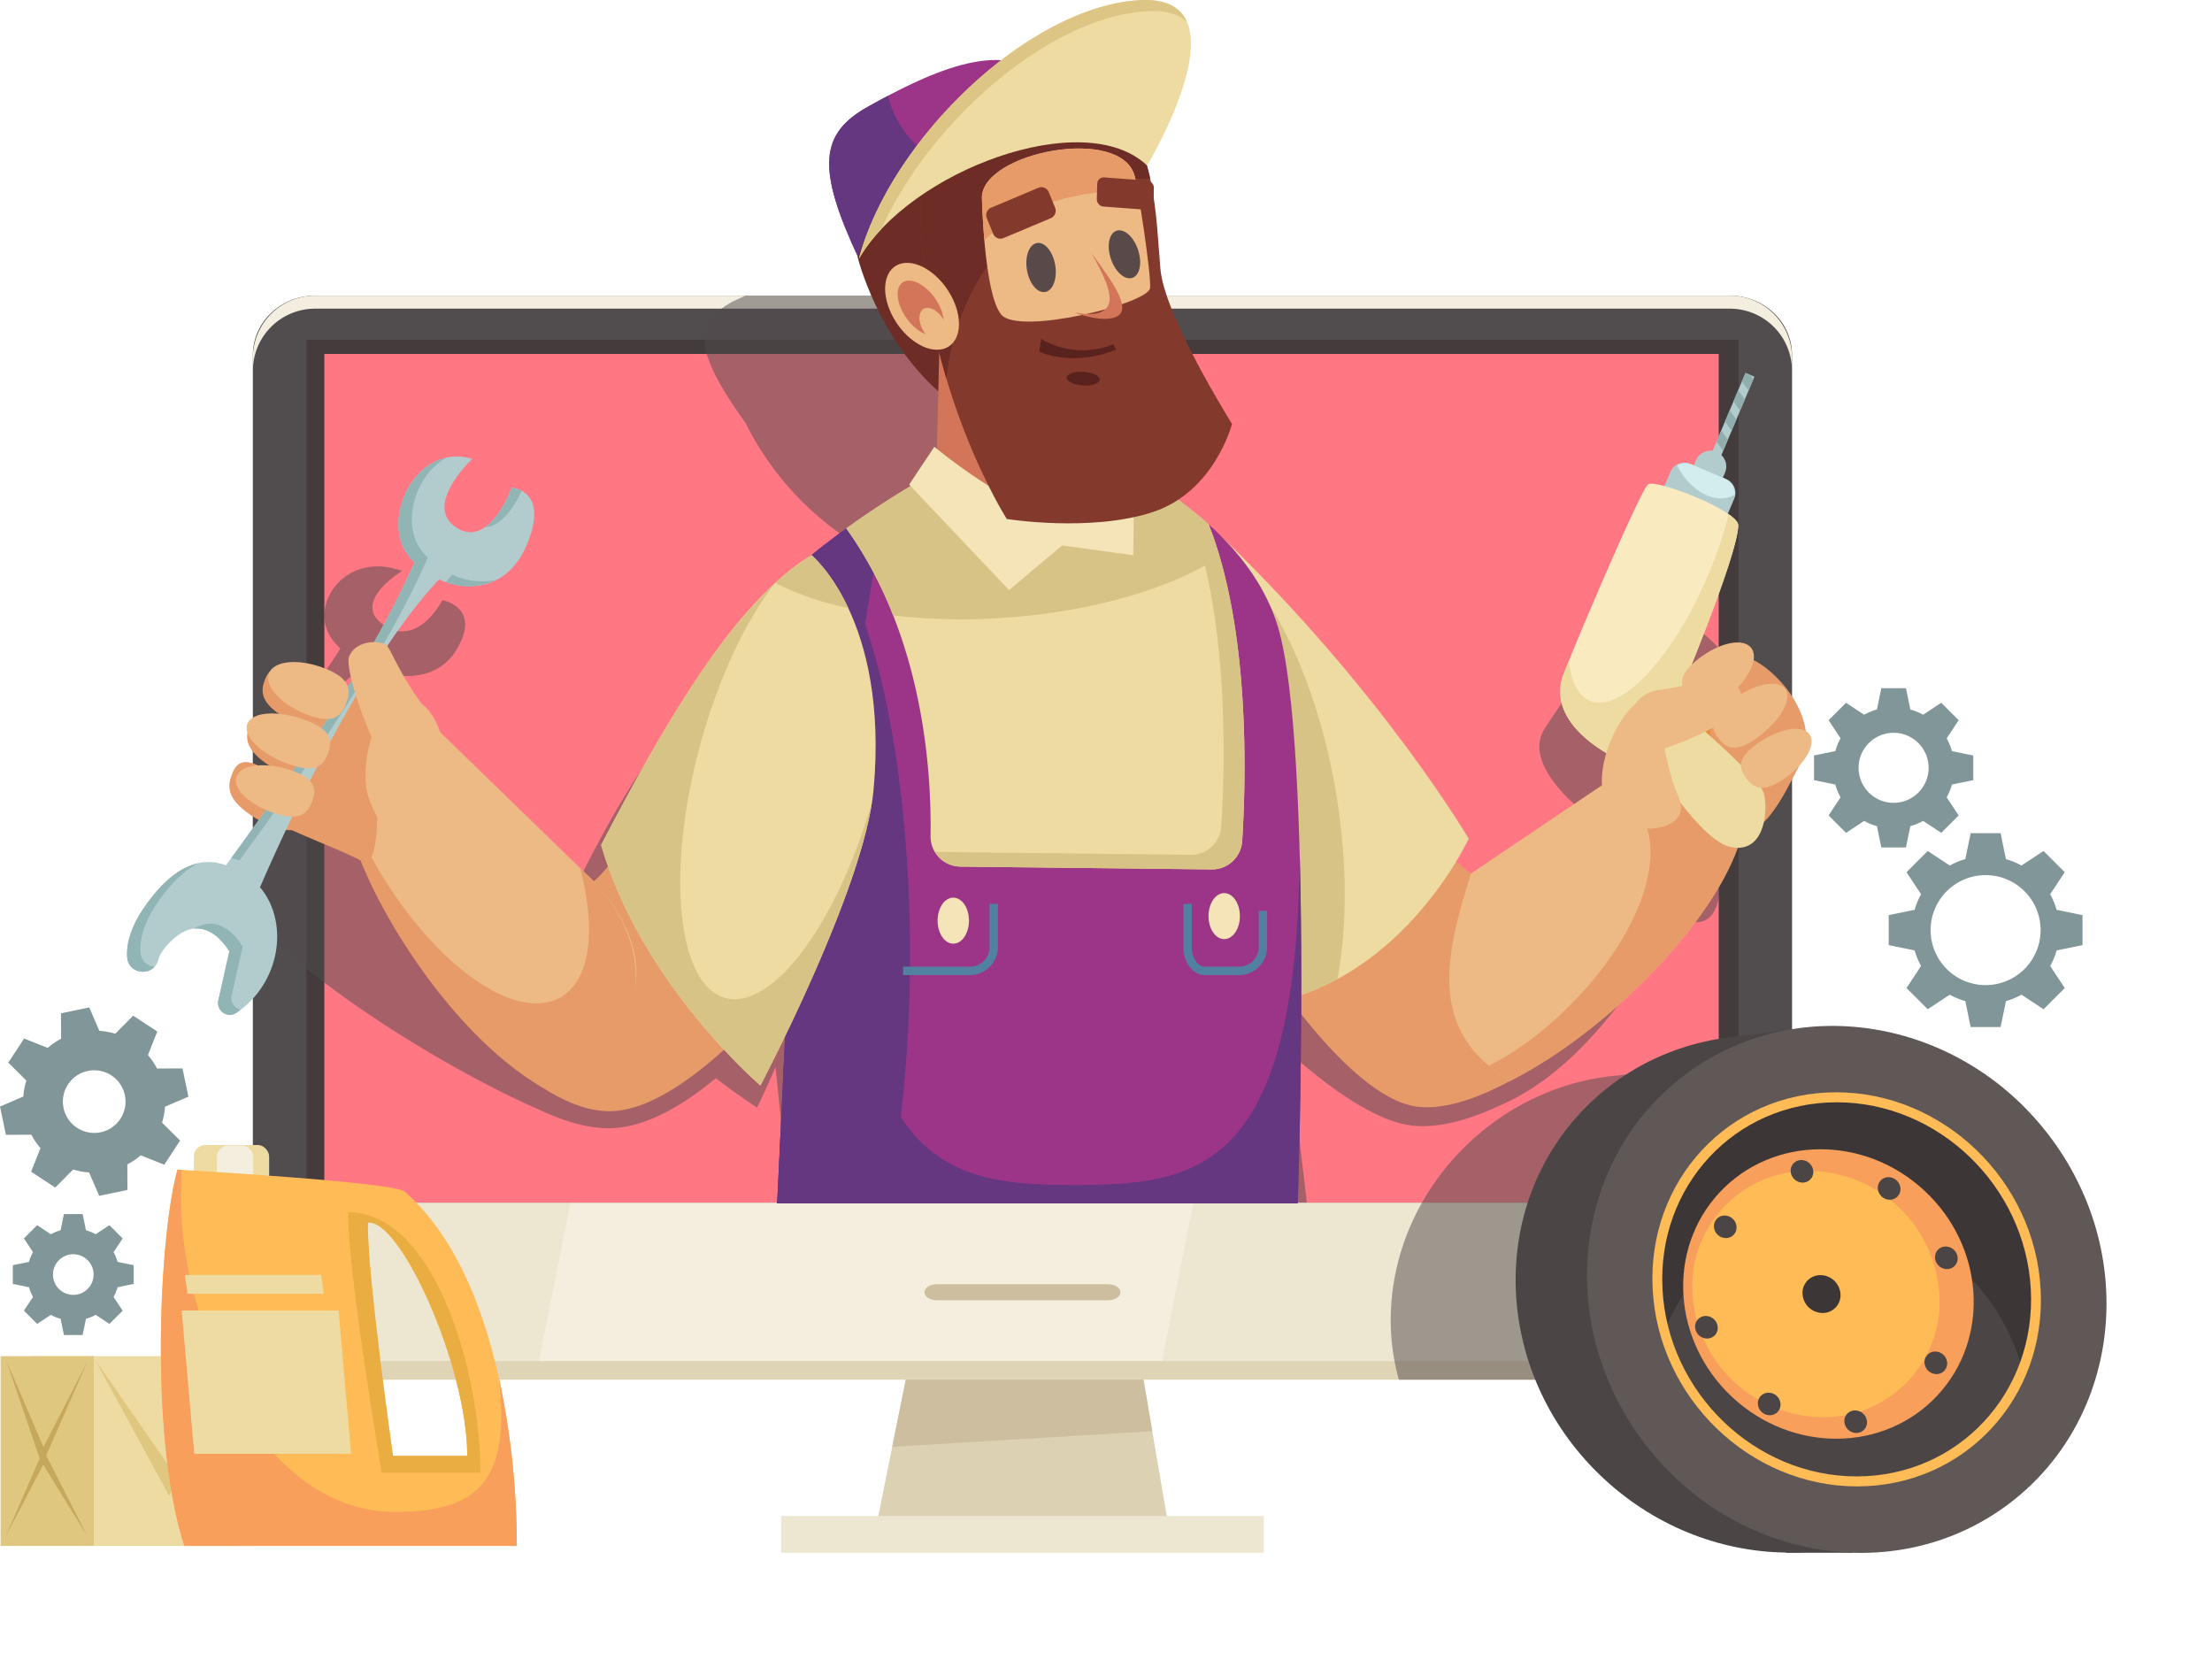 <svg xmlns="http://www.w3.org/2000/svg" width="496.36" height="372.438" viewBox="0 0 496.36 372.438">
  <g id="Group_11810" data-name="Group 11810" transform="translate(-40.24 -70.381)">
    <path id="Path_23282" data-name="Path 23282" d="M69.925,327.843v-4.2L66.3,322.9a10.28,10.28,0,0,0-.9-2.179l2.038-3.087-2.969-2.969-3.087,2.038a10.255,10.255,0,0,0-2.179-.9l-.742-3.629h-4.2l-.742,3.629a10.279,10.279,0,0,0-2.179.9l-3.087-2.038-2.969,2.969,2.039,3.087a10.224,10.224,0,0,0-.9,2.179l-3.629.742v4.2l3.629.742a10.223,10.223,0,0,0,.9,2.179l-2.039,3.087,2.969,2.969,3.087-2.038a10.276,10.276,0,0,0,2.179.9l.742,3.629h4.2l.742-3.629a10.252,10.252,0,0,0,2.179-.9l3.087,2.038,2.969-2.969L65.4,330.764a10.278,10.278,0,0,0,.9-2.179ZM56.361,330.3a4.557,4.557,0,1,1,4.557-4.557A4.556,4.556,0,0,1,56.361,330.3Z" transform="translate(0.324 30.621)" fill="#819699"/>
    <rect id="Rectangle_4034" data-name="Rectangle 4034" width="46.664" height="42.571" transform="translate(47.681 374.675)" fill="#eddba2"/>
    <path id="Path_23283" data-name="Path 23283" d="M59.233,341.274l16.551,30.4,16.31-27.78-15.9,21.771Z" transform="translate(2.405 34.306)" fill="#e0c780"/>
    <rect id="Rectangle_4035" data-name="Rectangle 4035" width="20.919" height="42.571" transform="translate(40.368 374.675)" fill="#e0c780"/>
    <path id="Path_23284" data-name="Path 23284" d="M272.912,336.023l-49.185-1.28-8.753,43.418h65.139Z" transform="translate(22.128 33.478)" fill="#ddd1b3"/>
    <path id="Path_23285" data-name="Path 23285" d="M272.209,334.181l-49.065,1.66-5.195,25.768L276.3,358.1Z" transform="translate(22.505 33.407)" fill="#ccbe9e"/>
    <rect id="Rectangle_4036" data-name="Rectangle 4036" width="108.304" height="8.246" transform="translate(215.52 410.534)" fill="#ede6d1"/>
    <path id="Path_23286" data-name="Path 23286" d="M422.024,129.261H104.564c-7.708,0-13.958,5.954-13.958,13.3V358.424c0,7.345,6.249,13.3,13.958,13.3h317.46c7.708,0,13.958-5.954,13.958-13.3V142.56C435.982,135.215,429.732,129.261,422.024,129.261Z" transform="translate(6.378 7.456)" fill="#ede6d1"/>
    <path id="Path_23287" data-name="Path 23287" d="M146.979,371.723h139.8l48.253-242.461h-139.8Z" transform="translate(13.517 7.457)" fill="#f4eedf"/>
    <path id="Path_23288" data-name="Path 23288" d="M422.024,343.013H104.564a13.958,13.958,0,0,1-13.958-13.958v3.408c0,7.708,6.249,13.958,15.175,14.742H423.24a15.162,15.162,0,0,0,12.741-14.742v-3.408A13.958,13.958,0,0,1,422.024,343.013Z" transform="translate(6.378 32.758)" fill="#e0d4b6"/>
    <path id="Path_23289" data-name="Path 23289" d="M422.024,129.261H104.564c-7.708,0-13.958,5.954-13.958,13.3v190.2H435.982V142.56C435.982,135.215,429.732,129.261,422.024,129.261Z" transform="translate(6.378 7.456)" fill="#514c4d"/>
    <rect id="Rectangle_4037" data-name="Rectangle 4037" width="321.355" height="193.598" transform="translate(108.994 146.614)" fill="#443c3c"/>
    <path id="Path_23391" data-name="Path 23391" d="M0,0H312.887V190.413H0Z" transform="translate(113.02 149.799)" fill="#ff7783"/>
    <path id="Path_23290" data-name="Path 23290" d="M265.547,326.143H227.163c-1.546,0-2.8.8-2.8,1.8s1.253,1.8,2.8,1.8h38.385c1.546,0,2.8-.806,2.8-1.8S267.093,326.143,265.547,326.143Z" transform="translate(23.317 32.389)" fill="#ccbe9e"/>
    <path id="Path_23291" data-name="Path 23291" d="M422.024,129.261H104.564a13.958,13.958,0,0,0-13.958,13.958v2.921a13.958,13.958,0,0,1,13.958-13.958h317.46a13.958,13.958,0,0,1,13.958,13.958v-2.921A13.958,13.958,0,0,0,422.024,129.261Z" transform="translate(6.378 7.456)" fill="#f4eee1" style="mix-blend-mode: overlay;isolation: isolate"/>
    <path id="Path_23292" data-name="Path 23292" d="M403.029,239.325l.372-.548c.5-.744,1.024-1.519,1.558-2.316q.4-.6.81-1.213c.545-.819,1.1-1.658,1.661-2.51,2.8-4.26,5.71-8.84,8.044-12.854q.7-1.2,1.326-2.334c.623-1.125,1.182-2.185,1.658-3.153s.869-1.845,1.16-2.608a9.193,9.193,0,0,0,.552-1.92,1.059,1.059,0,0,0-.072-.46c-.009-.026-.015-.05-.025-.077a3.223,3.223,0,0,0-.3-.559l-.057-.083a11.042,11.042,0,0,0-1.29-1.5h0c-4.219-4.24-14.733-11.055-16.171-10.7-1.4.344-14.61,19.1-20.444,27.893l-.01.015q-.34.512-.644.978l-.087.132c-.212.323-.415.634-.6.918a7.486,7.486,0,0,0-1.032,5.62,10.94,10.94,0,0,0,.438,1.616,14.112,14.112,0,0,0,.675,1.585c.258.521.548,1.033.86,1.534s.647.991,1,1.467c.524.713,1.079,1.393,1.64,2.03s1.126,1.229,1.669,1.768q.27.27.533.521c.349.335.684.644,1,.924q.235.211.451.4c1.006.878,1.685,1.383,1.685,1.383.279.181.566.35.858.5.181.1.37.174.555.257l-34.251,27.255a28.639,28.639,0,0,1-3.576-2.237,36.671,36.671,0,0,0,2.134-4.094s-23.014-26.891-63.275-55.731c-1.086-.812-2.19-1.592-3.319-2.355l0,0q-1.386-.935-2.8-1.818c-.061-.038-.122-.074-.182-.112q-1.271-.791-2.56-1.54l-.424-.244c-.508-.293-1.015-.581-1.525-.865a21.393,21.393,0,0,0,9.978-13.882s-18.183-20.058-20.49-28.925c-1.349-5.179-2.861-13.1-6.07-19.423.03.023.064.041.1.062a62.66,62.66,0,0,0,5.436-12.852H201.1c-.585.274-1.158.543-1.711.807a15.894,15.894,0,0,0-5.753,4.113,7.515,7.515,0,0,0-1.344,2.544,10.834,10.834,0,0,0,.486,6.6c1.291,3.828,4.164,8.653,8.671,14.9l-.032.118a67.436,67.436,0,0,0,22.3,25.248l1.366,10.721c-.411-.248-.647-.394-.647-.394l-4.6,6.95.375.288q-1.139.586-2.265,1.189l-.311.168q-1.328.715-2.634,1.449l-.088.048a146.856,146.856,0,0,0-15.188,9.757c-16.209,8.528-28.507,31.078-39.248,53.337.689,1.332,1.433,2.64,2.207,3.932A18.949,18.949,0,0,1,159.9,273.8l-3.5-2.449L96.629,230.718c6.047-7.12,12.69-13.846,19.267-18.408.5.243,1,.465,1.513.674l.006,0q.706.289,1.429.53c.05.017.1.03.149.046q.657.216,1.319.391l.19.045q.652.166,1.307.288c.057.011.114.019.171.029q.671.12,1.341.193l.127.012q.695.071,1.381.088h.083q.711.015,1.412-.032l.038,0q.72-.049,1.422-.163l.011,0a13.5,13.5,0,0,0,1.4-.306,11.622,11.622,0,0,0,6.983-5.214c6.031-9.738-3.059-11.31-3.059-11.31l-.023.044-.011.021-.071.134L133,197.8c-.525.96-2.822,4.845-6.26,6.261a6.805,6.805,0,0,1-6.691-.857c-7.7-5.122,4.028-12.147,4.028-12.147a15.346,15.346,0,0,0-5.9-1.043,12.648,12.648,0,0,0-3.293.537l-.095.029a11.979,11.979,0,0,0-1.457.558h0a11.882,11.882,0,0,0-2.564,1.611l-.088.073a11.55,11.55,0,0,0-1.038.978c-.017.019-.032.037-.048.055a11.488,11.488,0,0,0-1.631,2.266c-.027.05-.055.1-.081.149a10.927,10.927,0,0,0-.543,1.189c-.019.05-.035.1-.053.149a10.551,10.551,0,0,0-.38,1.249l0,.02a9.8,9.8,0,0,0-.2,1.262c-.008.073-.016.145-.021.219a9.506,9.506,0,0,0-.012,1.228c0,.071.012.141.018.212a9.035,9.035,0,0,0,.177,1.237l.007.035a8.911,8.911,0,0,0,.377,1.22c.029.076.056.151.087.225a8.962,8.962,0,0,0,.569,1.14c.041.07.087.137.131.206a9.447,9.447,0,0,0,.811,1.126,18.854,18.854,0,0,0,1.386,1.453q-.913,1.463-1.9,2.939c-.237.354-.492.711-.735,1.066-.43.631-.856,1.26-1.307,1.894-.335.472-.691.947-1.037,1.422-.379.519-.748,1.038-1.139,1.559s-.808,1.056-1.215,1.584c-.364.474-.721.948-1.1,1.424-.446.567-.911,1.138-1.37,1.708-.353.438-.7.874-1.058,1.314-.5.612-1.021,1.227-1.537,1.841-.337.4-.666.8-1.008,1.2-.558.655-1.133,1.314-1.707,1.972l-.729.837-3.787-2.574v40.685c5.205,11.159,40.09,34.027,63.847,44.424l.007,0c5.826,2.783,11.749,4.6,17.017,4.319,7.864-.42,16.064-5.433,23.006-11.2,5.473,4.192,9.268,6.568,9.268,6.568s1.756-3.567,4.137-9.013l3.067,30.346H327.1c-.191-1.755-1.788-16.2-4.363-34.077,8.663,7.785,19.734,16.057,28.392,16.842,6.193.561,13.213-1.661,19.585-4.669,19.664-8.633,31.538-30.251,40.321-42.146.095.056.192.122.285.17,6.938,3.615,8.76-3.853,8.3-7.56C419.257,258.325,407.562,244.562,403.029,239.325Z" transform="translate(6.378 7.456)" fill="#514c4d" opacity="0.51" style="mix-blend-mode: multiply;isolation: isolate"/>
    <path id="Path_23293" data-name="Path 23293" d="M386.973,282.744c-.794,0-1.584.025-2.373.061h-.055a52.2,52.2,0,0,0-7.669.935l-8.882,1.084q-1.9.166-3.775.461l-.219.027.012.009c-24.711,4.043-44.84,25.2-46.651,50.716a49.745,49.745,0,0,0,1.7,17.033h76.935a12.942,12.942,0,0,0,8.169-4.673,11.413,11.413,0,0,0,3.119-7.8V287.115A48.5,48.5,0,0,0,386.973,282.744Z" transform="translate(35.078 26.893)" fill="#514c4d" opacity="0.51" style="mix-blend-mode: multiply;isolation: isolate"/>
    <path id="Path_23294" data-name="Path 23294" d="M253.759,86.978c-8.941-10.521-27.729-.807-39.564,5.766-10.924,6.068-11.75,13.743-2.139,34.2l54.835-22.048S265.384,100.657,253.759,86.978Z" transform="translate(20.914 1.513)" fill="#9c3587"/>
    <path id="Path_23295" data-name="Path 23295" d="M218.581,89.458c-1.538.812-3.01,1.619-4.386,2.383-10.924,6.068-11.75,13.743-2.139,34.2l37.157-14.94C233.686,109.775,221.251,100.882,218.581,89.458Z" transform="translate(20.914 2.416)" fill="#653780"/>
    <path id="Path_23296" data-name="Path 23296" d="M236.428,97.977c-16.815,1.182-25.362,26.64-25.362,26.64s4.374,18.017,18.37,30.327l4.284-1.486S253.242,96.8,236.428,97.977Z" transform="translate(21.633 3.492)" fill="#6d2c25"/>
    <path id="Path_23297" data-name="Path 23297" d="M324.487,231.053s11.035,13.485,15.032,15.37,18.267-7.782,18.267-7.782l11.8,38.457s-25.857,23.13-42.569,21.283-38.262-38.033-38.262-38.033Z" transform="translate(31.472 20.347)" fill="#e79b69"/>
    <path id="Path_23298" data-name="Path 23298" d="M172.52,234.58s-7.286,12.694-11.887,14.446-20.1-16.928-20.1-16.928l-15.517,35.62s23.2,32.772,42.359,31.481,44.751-36.065,44.751-36.065Z" transform="translate(10.736 20.48)" fill="#e79b69"/>
    <path id="Path_23299" data-name="Path 23299" d="M283.564,177.27l5.584,105.385c33.857-2.821,49.844-37.618,49.844-37.618S319.712,212.12,283.564,177.27Z" transform="translate(30.814 13.536)" fill="#eddba2"/>
    <path id="Path_23300" data-name="Path 23300" d="M283.7,179.921l5.425,102.4a51.584,51.584,0,0,0,20.4-6.146c2.16-11.652,2.257-25.972-.22-41.144C305.179,209.7,295.007,188.873,283.7,179.921Z" transform="translate(30.832 13.872)" fill="#d8c387"/>
    <path id="Path_23301" data-name="Path 23301" d="M195.314,329.4H312.137s3.557-102.511-4.438-129.313S263.933,158.5,255.974,157.3c-15.517-2.35-56.428,26.8-61.6,35.268s3.762,77.587,3.762,77.587Z" transform="translate(19.315 10.99)" fill="#9c3587"/>
    <path id="Path_23302" data-name="Path 23302" d="M312.575,249.645c-.669,71.009-22.983,74.045-50.434,74.045-27.871,0-50.466-3.078-50.466-77.31,0-28.527,3.346-54.957,9.037-76.715-12.578,7.97-23.792,17.15-26.339,21.318-5.172,8.463,3.762,77.587,3.762,77.587l-2.822,59.25H312.137S313.566,286.631,312.575,249.645Z" transform="translate(19.315 12.573)" fill="#653780"/>
    <path id="Path_23303" data-name="Path 23303" d="M219.96,326.658c3.258-15.823,5.174-35.036,5.174-55.77,0-42.4-7.988-78.486-19.155-92.05-5.808,4.529-10.14,8.585-11.6,10.982-5.172,8.463,3.762,77.587,3.762,77.587l-2.822,59.25Z" transform="translate(19.315 13.735)" fill="#653780"/>
    <path id="Path_23304" data-name="Path 23304" d="M159.968,245.983c8.934,31.034,35.738,53.958,35.738,53.958s23.365-44.214,25.392-66.3c3.526-38.441-13.924-52.7-13.924-52.7C189.827,191.436,174.119,218.875,159.968,245.983Z" transform="translate(15.162 14.001)" fill="#eddba2"/>
    <path id="Path_23305" data-name="Path 23305" d="M187.841,279.589c-10.816-2.929-13.356-28.3-5.675-56.659,4.094-15.119,10.267-28.036,16.777-36.36-14.119,13-27.1,35.948-38.975,58.7,8.934,31.034,35.738,53.958,35.738,53.958s21.63-40.939,25.065-63.708C212.943,262.851,198.4,282.448,187.841,279.589Z" transform="translate(15.162 14.714)" fill="#d8c387"/>
    <path id="Path_23306" data-name="Path 23306" d="M202.782,180.942a52.224,52.224,0,0,0-8.128,6.246,66.3,66.3,0,0,0,16.387,5.635C207.126,184.493,202.782,180.942,202.782,180.942Z" transform="translate(19.555 14.001)" fill="#d8c387"/>
    <path id="Path_23307" data-name="Path 23307" d="M333.765,247.514c-6.113,19.28-9.51,35.687,8.828,46.5,22.211-11.209,46.474-36.443,51.651-54.236L375.479,219.4Z" transform="translate(36.555 18.871)" fill="#edb984"/>
    <path id="Path_23308" data-name="Path 23308" d="M374.484,219.4l-12.792,8.622c3.987-.515,4.935,2.045,7.322,4.166,7.8,6.934,4.388,24.4-10.641,41.308-6.933,7.8-14.6,13.689-21.618,17.125a35.862,35.862,0,0,0,4.842,3.4c22.211-11.209,46.474-36.443,51.651-54.236Z" transform="translate(37.55 18.871)" fill="#e79b69"/>
    <path id="Path_23309" data-name="Path 23309" d="M164.622,249.679c17.4,18.862,9.473,36.978-11.039,42.933-21.7-12.636-40.052-40.224-43.308-53.712l19.778-22.766Z" transform="translate(8.869 18.458)" fill="#edb984"/>
    <path id="Path_23310" data-name="Path 23310" d="M164.622,247.263l-3.057-2.965c3.63,13.742,2.336,25.133-4.421,29-10.153,5.818-28.729-7.519-41.491-29.791-1.589-2.773-3.012-5.553-4.267-8.308l-1.112,1.28c3.256,13.488,21.137,44.43,42.838,57.066C173.626,287.6,182.02,266.126,164.622,247.263Z" transform="translate(8.869 20.873)" fill="#e79b69"/>
    <rect id="Rectangle_4039" data-name="Rectangle 4039" width="16.885" height="9.21" rx="2.553" transform="translate(83.749 327.294)" fill="#eddba2"/>
    <rect id="Rectangle_4040" data-name="Rectangle 4040" width="8.168" height="9.21" rx="2.553" transform="translate(88.913 327.412)" fill="#f4eedf"/>
    <path id="Path_23311" data-name="Path 23311" d="M459.908,261.431V254.7l-5.817-1.19a16.458,16.458,0,0,0-1.441-3.493l3.268-4.949-4.76-4.759-4.948,3.267a16.486,16.486,0,0,0-3.494-1.44l-1.19-5.818H434.8l-1.19,5.818a16.454,16.454,0,0,0-3.493,1.44l-4.949-3.267-4.759,4.759,3.267,4.949a16.516,16.516,0,0,0-1.441,3.493l-5.816,1.19v6.731l5.816,1.19a16.55,16.55,0,0,0,1.441,3.494l-3.267,4.948,4.759,4.76,4.949-3.268a16.463,16.463,0,0,0,3.493,1.441l1.19,5.817h6.731l1.19-5.817a16.434,16.434,0,0,0,3.494-1.441l4.948,3.268,4.76-4.76-3.268-4.948a16.493,16.493,0,0,0,1.441-3.494Zm-21.746,8.975a12.34,12.34,0,1,1,12.34-12.34A12.34,12.34,0,0,1,438.161,270.405Z" transform="translate(47.639 21.014)" fill="#819699"/>
    <path id="Path_23312" data-name="Path 23312" d="M437.275,228.073v-5.532l-4.78-.978a13.555,13.555,0,0,0-1.184-2.871L434,214.625l-3.912-3.912-4.067,2.686a13.582,13.582,0,0,0-2.871-1.184l-.978-4.78h-5.532l-.978,4.78a13.555,13.555,0,0,0-2.871,1.184l-4.067-2.686-3.912,3.912,2.686,4.067a13.555,13.555,0,0,0-1.184,2.871l-4.78.978v5.532l4.78.978a13.556,13.556,0,0,0,1.184,2.871l-2.686,4.067,3.912,3.912,4.067-2.686a13.555,13.555,0,0,0,2.871,1.184l.978,4.78h5.532l.978-4.78a13.581,13.581,0,0,0,2.871-1.184l4.067,2.686L434,235.989l-2.686-4.067a13.556,13.556,0,0,0,1.184-2.871ZM419.4,233.164a7.857,7.857,0,1,1,7.857-7.857A7.857,7.857,0,0,1,419.4,233.164Z" transform="translate(45.754 17.356)" fill="#819699"/>
    <g id="Group_11796" data-name="Group 11796" transform="translate(407.961 217.521)">
      <g id="Group_11795" data-name="Group 11795">
        <path id="Path_23313" data-name="Path 23313" d="M387.917,201.284a57.9,57.9,0,0,0-19.751,19.346,10.318,10.318,0,0,0,1.905,13.1l4.4,4.043c3.224,2.963,11.2,5.576,16.631,3.113,5.7-2.584,9.027-10.709,11.581-15.282C409.378,213.614,392.373,198.664,387.917,201.284Z" transform="translate(-366.627 -200.982)" fill="#e79b69"/>
      </g>
    </g>
    <path id="Path_23314" data-name="Path 23314" d="M372.474,200.822,383.767,212.1l-1.711,11.947-16.915-13.427Z" transform="translate(41.145 16.519)" fill="#e88d3a"/>
    <path id="Path_23315" data-name="Path 23315" d="M366.067,218.146s13.351,22.825,21.04,24.641,8.662-7.607,7.723-11.8S372.751,209.3,372.751,209.3Z" transform="translate(41.262 17.593)" fill="#eddba2"/>
    <path id="Path_23316" data-name="Path 23316" d="M253.944,157.3c-9.973-1.511-30.425,9.99-45.147,20.65,15.939,22.189,19.209,50.564,18.906,69.02a6.775,6.775,0,0,0,6.715,6.871l56.359.63a6.785,6.785,0,0,0,6.856-6.345c.883-13.957,1.8-47.7-7.567-71.138C276.563,164.808,259.2,158.095,253.944,157.3Z" transform="translate(21.346 10.99)" fill="#eddba2"/>
    <path id="Path_23317" data-name="Path 23317" d="M287.837,175.2c-3.37-3.039-6.6-5-4.695-3.285,9.369,23.439,8.451,57.18,7.566,71.137a6.785,6.785,0,0,1-6.856,6.345l-56.359-.63a6.659,6.659,0,0,1-1.1-.123,6.772,6.772,0,0,0,5.793,3.409l56.359.63a6.785,6.785,0,0,0,6.856-6.345C296.287,232.38,297.206,198.639,287.837,175.2Z" transform="translate(23.575 12.777)" fill="#d8c387"/>
    <g id="Group_11797" data-name="Group 11797" transform="translate(230.143 168.154)">
      <path id="Path_23318" data-name="Path 23318" d="M253.944,157.3c-9.973-1.511-30.424,9.99-45.147,20.65a89.961,89.961,0,0,1,10.519,19.546,135.68,135.68,0,0,0,25.228.492c19.8-1.4,37.133-6.632,48.039-13.626-.745-2.539-1.574-5.014-2.517-7.375C276.563,164.808,259.2,158.095,253.944,157.3Z" transform="translate(-208.797 -157.164)" fill="#d8c387"/>
    </g>
    <path id="Path_23319" data-name="Path 23319" d="M226.748,168.14l.941-38.795,27.979-.234,7.524,35.267C260.84,183.187,234.977,186.478,226.748,168.14Z" transform="translate(23.619 7.437)" fill="#d27558"/>
    <path id="Path_23320" data-name="Path 23320" d="M221.322,168.046l5.643-8.464s18.912,15.595,26.1,13.872c4.678-1.121,11.05-15.753,11.05-15.753l7.759,6.583-.28,19.617-15.961-2.19-11.893,10.015Z" transform="translate(22.932 11.058)" fill="#f4e4b8"/>
    <path id="Path_23321" data-name="Path 23321" d="M223.556,115.177c.506,39.428,19.383,68.934,19.383,68.934s18.762,3.023,32.71-1.531,17.835-19.8,17.835-19.8-15.113-24.048-16.064-34.729-1.11-31.09-11.631-34.57S223.232,89.813,223.556,115.177Z" transform="translate(23.215 2.715)" fill="#84392d"/>
    <path id="Path_23322" data-name="Path 23322" d="M273.969,107.744c.388,0,.771.023,1.156.034-1.487-6.75-4.151-12.585-9.336-14.3-10.523-3.48-42.556-3.666-42.232,21.7a138.358,138.358,0,0,0,5.84,37.415C232.078,127.327,251,107.744,273.969,107.744Z" transform="translate(23.215 2.715)" fill="#6d2c25"/>
    <path id="Path_23323" data-name="Path 23323" d="M226.468,124.533c-4.485-3.124-8.86-2.1-9.772,2.293s1.985,10.48,6.471,13.6,8.861,2.1,9.772-2.293S230.955,127.657,226.468,124.533Z" transform="translate(22.325 6.629)" fill="#edb984"/>
    <path id="Path_23324" data-name="Path 23324" d="M274.305,70.418c-24.883,1.4-55.891,31.28-63,58.035,11.31-19.664,50.524-34.423,64.666-20.933C275.972,107.521,299.187,69.022,274.305,70.418Z" transform="translate(21.664 0)" fill="#eddba2"/>
    <path id="Path_23325" data-name="Path 23325" d="M235.807,110.887s.443,21.671,4.339,26.339c3.965,4.749,33.175-2.481,33.407-5.99.224-3.389-2.662-21.971-3.436-25.01C267.18,94.69,236.026,100.757,235.807,110.887Z" transform="translate(24.766 3.745)" fill="#edb984"/>
    <path id="Path_23326" data-name="Path 23326" d="M267.523,109.53c1.1,0,2.186.043,3.264.107-.278-1.583-.517-2.81-.67-3.413-2.936-11.535-34.091-5.468-34.31,4.662,0,0,.09,4.351.539,9.571C243.873,113.773,255.043,109.53,267.523,109.53Z" transform="translate(24.766 3.745)" fill="#e79b69"/>
    <path id="Path_23327" data-name="Path 23327" d="M126.969,308.233c-2.455-2.149-50.961-4.912-50.961-4.912-3.992,14.122-6.447,59.559,1.534,84.426h74.6S153.314,331.284,126.969,308.233Zm-2.609,59.324s-5.869-41.077-5.633-52.344c7.276-.939,22.3,32.154,22.3,52.344Z" transform="translate(4.057 29.499)" fill="#ffbb56"/>
    <path id="Path_23328" data-name="Path 23328" d="M82.518,291.037,81.193,284.7l-5.712.025a15.821,15.821,0,0,0-2.044-3.006l2.1-5.3-5.418-3.544-4.016,4.051a15.81,15.81,0,0,0-3.573-.668l-2.266-5.243-6.338,1.325.025,5.712a15.782,15.782,0,0,0-3,2.044l-5.3-2.1L42.1,283.407l4.053,4.016A15.787,15.787,0,0,0,45.483,291l-5.243,2.266,1.325,6.337,5.712-.025a15.826,15.826,0,0,0,2.045,3.006l-2.1,5.3,5.418,3.544,4.016-4.051a15.878,15.878,0,0,0,3.573.669l2.266,5.243,6.338-1.326-.025-5.711a15.83,15.83,0,0,0,3-2.045l5.3,2.1,3.544-5.419-4.051-4.016a15.847,15.847,0,0,0,.668-3.573Zm-19.7,7.991a7.028,7.028,0,1,1,5.441-8.317A7.027,7.027,0,0,1,62.818,299.028Z" transform="translate(0 25.408)" fill="#819699"/>
    <path id="Path_23329" data-name="Path 23329" d="M148.1,349.922c2.786,23.346-4.725,30.205-23.246,30.205-18.494,0-35.309-15.6-44.249-45.668a87.194,87.194,0,0,1-3.639-31.083l-.955-.055c-3.992,14.122-6.447,59.559,1.534,84.426h74.6A178.463,178.463,0,0,0,148.1,349.922Z" transform="translate(4.057 29.499)" fill="#f89f5b"/>
    <path id="Path_23330" data-name="Path 23330" d="M109.619,311.813c-.312,12.576,7.491,58.424,7.491,58.424h22.161C139.271,347.7,129.021,311.813,109.619,311.813Zm10.014,54.669S113.764,325.4,114,314.138c7.276-.939,22.3,32.154,22.3,52.344Z" transform="translate(8.785 30.575)" fill="#eaad42"/>
    <path id="Path_23331" data-name="Path 23331" d="M111.63,331.378H76.421l2.817,32.157h35.208Z" transform="translate(4.582 33.052)" fill="#eddba2"/>
    <path id="Path_23332" data-name="Path 23332" d="M107.652,324.294H77.046l.612,4.225h30.606Z" transform="translate(4.661 32.155)" fill="#eddba2"/>
    <path id="Path_23333" data-name="Path 23333" d="M41.482,341.316l8.009,23.507,10.328-23.507L49.84,360.761Z" transform="translate(0.157 34.311)" fill="#c6a85c"/>
    <path id="Path_23334" data-name="Path 23334" d="M59.715,378.528l-9.887-19.4-8.45,19.4L49.8,362.48Z" transform="translate(0.144 36.567)" fill="#c6a85c"/>
    <path id="Path_23335" data-name="Path 23335" d="M224.982,127.666c-2.824-2.161-5.466-1.778-5.9.857s1.505,6.522,4.33,8.683,5.466,1.778,5.9-.856S227.807,129.827,224.982,127.666Z" transform="translate(22.641 7.077)" fill="#d27558"/>
    <path id="Path_23336" data-name="Path 23336" d="M227.2,132.5c-1.724-1.331-3.409-1-3.765.746s.751,4.236,2.474,5.567,3.409,1,3.765-.745S228.927,133.836,227.2,132.5Z" transform="translate(23.192 7.764)" fill="#edb984"/>
    <path id="Path_23337" data-name="Path 23337" d="M276.047,72.893c4.233-.237,7.048.7,8.848,2.385-1.407-3.2-4.591-5.2-10.589-4.86-24.883,1.4-55.891,31.28-63,58.035a36.177,36.177,0,0,1,5.026-6.64C227.079,97.8,253.967,74.133,276.047,72.893Z" transform="translate(21.664 0)" fill="#ddc685"/>
    <ellipse id="Ellipse_2308" data-name="Ellipse 2308" cx="3.521" cy="5.164" rx="3.521" ry="5.164" transform="translate(250.63 271.792)" fill="#f4e4b8"/>
    <path id="Path_23338" data-name="Path 23338" d="M287.983,253.414c0-2.853-1.576-5.165-3.521-5.165s-3.521,2.312-3.521,5.165,1.576,5.163,3.521,5.163S287.983,256.266,287.983,253.414Z" transform="translate(30.482 22.525)" fill="#f4e4b8"/>
    <g id="Group_11798" data-name="Group 11798" transform="translate(242.883 273.201)">
      <path id="Path_23339" data-name="Path 23339" d="M235.128,266.364H220.1v-1.878h15.023a4.386,4.386,0,0,0,4.383-4.38v-9.7h1.878v9.7A6.268,6.268,0,0,1,235.128,266.364Z" transform="translate(-220.105 -250.403)" fill="#5281a0"/>
    </g>
    <g id="Group_11799" data-name="Group 11799" transform="translate(305.789 273.201)">
      <path id="Path_23340" data-name="Path 23340" d="M288.459,266.364h-7.732c-2.639,0-4.787-2.808-4.787-6.258v-9.7h1.878v9.7c0,2.374,1.332,4.38,2.909,4.38h7.732a4.386,4.386,0,0,0,4.381-4.38v-8.138h1.878v8.138A6.266,6.266,0,0,1,288.459,266.364Z" transform="translate(-275.94 -250.403)" fill="#5281a0"/>
    </g>
    <g id="Group_11801" data-name="Group 11801" transform="translate(409.79 154.054)">
      <path id="Rectangle_4041" data-name="Rectangle 4041" d="M3.331,0h8.855a3.331,3.331,0,0,1,3.331,3.331v13.6a0,0,0,0,1,0,0H0a0,0,0,0,1,0,0V3.331A3.331,3.331,0,0,1,3.331,0Z" transform="translate(6.625 19.085) rotate(23.04)" fill="#b2ccce"/>
      <path id="Path_23341" data-name="Path 23341" d="M391.074,145.5l-2.007-.853-10.5,24.918,2.007.853Z" transform="translate(-366.944 -144.648)" fill="#b2ccce"/>
      <path id="Path_23342" data-name="Path 23342" d="M382.855,160.43a3.534,3.534,0,0,0-4.636,1.869l-1.636,3.844,6.506,2.768,1.636-3.844A3.536,3.536,0,0,0,382.855,160.43Z" transform="translate(-367.195 -142.686)" fill="#b2ccce"/>
      <path id="Path_23343" data-name="Path 23343" d="M384.937,166.061l-7.372-3.135a3.735,3.735,0,0,0-3.274.181c.094.187.157.377.258.562,3.006,5.5,8.547,8.258,12.376,6.165.107-.059.186-.151.287-.216A3.748,3.748,0,0,0,384.937,166.061Z" transform="translate(-367.486 -142.371)" fill="#d3eced"/>
      <g id="Group_11800" data-name="Group 11800" transform="translate(15.62)">
        <path id="Path_23344" data-name="Path 23344" d="M384.678,158.165l-1.5-2.065-1.066,2.529,1.5,2.065Z" transform="translate(-382.115 -143.198)" fill="#91aeaf"/>
        <path id="Path_23345" data-name="Path 23345" d="M386.364,154.163l-1.5-2.065-1.065,2.529,1.5,2.065Z" transform="translate(-381.902 -143.705)" fill="#91aeaf"/>
        <path id="Path_23346" data-name="Path 23346" d="M388.05,150.161l-1.5-2.065-1.065,2.529,1.5,2.065Z" transform="translate(-381.688 -144.212)" fill="#91aeaf"/>
        <path id="Path_23347" data-name="Path 23347" d="M389.737,146.088l-.725-1-1.035-.44-.8,1.9,1.5,2.065Z" transform="translate(-381.475 -144.648)" fill="#91aeaf"/>
      </g>
    </g>
    <path id="Path_23348" data-name="Path 23348" d="M390.939,176.063c-.106,6.577-12.454,36.365-17.223,47.631a8.226,8.226,0,0,1-10.421,4.5s-16.021-7.393-11.505-18.882c4.082-10.385,17.418-41.5,18.949-42.469C372.573,165.679,390.992,172.77,390.939,176.063Z" transform="translate(39.353 12.199)" fill="#f9eac0"/>
    <path id="Path_23349" data-name="Path 23349" d="M390.939,175.293c.01-.7-.818-1.573-2.141-2.5a95.672,95.672,0,0,1-4.139,12.5c-7.813,19.119-19.886,32.275-26.967,29.38-2.68-1.1-4.256-4.34-4.761-8.979-.43,1.059-.818,2.026-1.141,2.849-4.516,11.49,11.505,18.882,11.505,18.882a8.226,8.226,0,0,0,10.421-4.5C378.485,211.658,390.833,181.87,390.939,175.293Z" transform="translate(39.353 12.969)" fill="#eddba2"/>
    <g id="Group_11802" data-name="Group 11802" transform="translate(356.373 277.108)">
      <ellipse id="Ellipse_2309" data-name="Ellipse 2309" cx="56.56" cy="59.708" rx="56.56" ry="59.708" transform="matrix(0.681, -0.732, 0.732, 0.681, 0, 84.351)" fill="#4c4545"/>
      <path id="Path_23350" data-name="Path 23350" d="M405.46,274.764l-22.9,2.837,11.8,8.837Z" transform="translate(-313.022 -251.225)" fill="#4c4545"/>
      <path id="Path_23351" data-name="Path 23351" d="M395.951,380.931h14.976l-7.714-11.674Z" transform="translate(-311.326 -239.259)" fill="#4c4545"/>
      <ellipse id="Ellipse_2310" data-name="Ellipse 2310" cx="57.024" cy="60.299" rx="57.024" ry="60.299" transform="matrix(0.792, -0.611, 0.611, 0.792, 16.263, 69.673)" fill="#605757"/>
      <ellipse id="Ellipse_2311" data-name="Ellipse 2311" cx="41.307" cy="43.68" rx="41.307" ry="43.68" transform="translate(38.858 73.229) rotate(-37.655)" fill="#4c4545"/>
      <path id="Path_23352" data-name="Path 23352" d="M372.069,341.015a39.448,39.448,0,0,1,37.029-25.09c20.223,0,37.881,14.471,42.994,33.771a41.988,41.988,0,0,0,2.84-17.72c-1.258-23.643-21.148-42.81-44.426-42.81s-41.127,19.168-39.868,42.81A44.582,44.582,0,0,0,372.069,341.015Z" transform="translate(-314.539 -249.401)" fill="#3d3636"/>
      <ellipse id="Ellipse_2312" data-name="Ellipse 2312" cx="31.651" cy="33.413" rx="31.651" ry="33.413" transform="matrix(0.681, -0.732, 0.732, 0.681, 48.147, 84.032)" fill="#f89f5b"/>
      <path id="Path_23353" data-name="Path 23353" d="M432.738,331.208a29.554,29.554,0,0,0-29.195-27.631,25.933,25.933,0,0,0-26.2,27.631,29.555,29.555,0,0,0,29.195,27.632A25.934,25.934,0,0,0,432.738,331.208Z" transform="translate(-313.688 -247.576)" fill="#ffbb56"/>
      <path id="Path_23354" data-name="Path 23354" d="M456.469,332.134c-1.3-24.419-21.841-44.214-45.881-44.214s-42.475,19.8-41.176,44.214,21.842,44.214,45.882,44.214S457.768,356.553,456.469,332.134Zm-41.295,41.973c-22.822,0-42.323-18.792-43.557-41.973s16.268-41.973,39.09-41.973,42.323,18.791,43.557,41.973S438,374.107,415.174,374.107Z" transform="translate(-314.695 -249.559)" fill="#ffbb56"/>
      <path id="Path_23355" data-name="Path 23355" d="M407.771,328.58a4.544,4.544,0,0,0-4.488-4.247,3.987,3.987,0,0,0-4.028,4.247,4.543,4.543,0,0,0,4.489,4.247A3.985,3.985,0,0,0,407.771,328.58Z" transform="translate(-310.908 -244.948)" fill="#3d3636"/>
      <path id="Path_23356" data-name="Path 23356" d="M401.966,303.943a2.705,2.705,0,0,0-2.673-2.529,2.373,2.373,0,0,0-2.4,2.529,2.705,2.705,0,0,0,2.673,2.53A2.374,2.374,0,0,0,401.966,303.943Z" transform="translate(-311.207 -247.85)" fill="#4c4545"/>
      <path id="Path_23357" data-name="Path 23357" d="M412.661,353.806a2.706,2.706,0,0,0-2.674-2.53,2.376,2.376,0,0,0-2.4,2.53,2.708,2.708,0,0,0,2.673,2.53A2.375,2.375,0,0,0,412.661,353.806Z" transform="translate(-309.853 -241.536)" fill="#4c4545"/>
      <path id="Path_23358" data-name="Path 23358" d="M430.717,321.166a2.706,2.706,0,0,0-2.673-2.53,2.376,2.376,0,0,0-2.4,2.53,2.708,2.708,0,0,0,2.675,2.53A2.374,2.374,0,0,0,430.717,321.166Z" transform="translate(-307.566 -245.669)" fill="#4c4545"/>
      <path id="Path_23359" data-name="Path 23359" d="M382.933,335a2.706,2.706,0,0,0-2.673-2.53,2.375,2.375,0,0,0-2.4,2.53,2.708,2.708,0,0,0,2.673,2.53A2.375,2.375,0,0,0,382.933,335Z" transform="translate(-313.617 -243.918)" fill="#4c4545"/>
      <path id="Path_23360" data-name="Path 23360" d="M386.683,314.994a2.705,2.705,0,0,0-2.673-2.529,2.374,2.374,0,0,0-2.4,2.529,2.707,2.707,0,0,0,2.675,2.53A2.374,2.374,0,0,0,386.683,314.994Z" transform="translate(-313.142 -246.451)" fill="#4c4545"/>
      <path id="Path_23361" data-name="Path 23361" d="M419.323,307.355a2.706,2.706,0,0,0-2.673-2.53,2.376,2.376,0,0,0-2.4,2.53,2.708,2.708,0,0,0,2.675,2.53A2.375,2.375,0,0,0,419.323,307.355Z" transform="translate(-309.009 -247.418)" fill="#4c4545"/>
      <path id="Path_23362" data-name="Path 23362" d="M428.629,342.079a2.706,2.706,0,0,0-2.674-2.53,2.375,2.375,0,0,0-2.4,2.529,2.706,2.706,0,0,0,2.673,2.53A2.374,2.374,0,0,0,428.629,342.079Z" transform="translate(-307.831 -243.021)" fill="#4c4545"/>
      <path id="Path_23363" data-name="Path 23363" d="M395.434,350.273a2.708,2.708,0,0,0-2.675-2.53,2.375,2.375,0,0,0-2.4,2.53,2.706,2.706,0,0,0,2.673,2.53A2.376,2.376,0,0,0,395.434,350.273Z" transform="translate(-312.034 -241.983)" fill="#4c4545"/>
    </g>
    <path id="Path_23364" data-name="Path 23364" d="M97.373,214.467c-5.252-3.229-5.308-5.736-4.368-8.27.932-2.511,2.5-4.118,7.7-1.05,5.33,3.141,9.029,7.868,8.138,10.514C107.945,218.331,102.753,217.774,97.373,214.467Z" transform="translate(6.623 16.854)" fill="#e79b69"/>
    <path id="Path_23365" data-name="Path 23365" d="M94.645,224.288c-5.6-3.654-5.683-6.271-4.713-8.862.961-2.568,2.6-4.158,8.153-.684,5.694,3.564,9.681,8.706,8.762,11.423C105.921,228.908,100.392,228.038,94.645,224.288Z" transform="translate(6.234 18.028)" fill="#e79b69"/>
    <path id="Path_23366" data-name="Path 23366" d="M90.813,234.121c-5.366-3.624-5.381-6.351-4.37-9.083,1-2.706,2.642-4.416,7.96-.975,5.451,3.528,9.2,8.75,8.237,11.608C101.67,238.558,96.315,237.837,90.813,234.121Z" transform="translate(5.786 19.219)" fill="#e79b69"/>
    <g id="Group_11805" data-name="Group 11805" transform="translate(98.751 224.88)">
      <g id="Group_11804" data-name="Group 11804">
        <g id="Group_11803" data-name="Group 11803">
          <path id="Path_23367" data-name="Path 23367" d="M106.818,207.521c4.307.4,5.009-.5,16.674,7.1a10.73,10.73,0,0,1,3.941,13.163l-8.255-3.614c-1.728,4.217.879,24.661-4.627,21.876-6.325-3.2-17.558-7.1-21.95-10.266C89.8,233.574,101.5,207.032,106.818,207.521Z" transform="translate(-92.174 -207.514)" fill="#e79b69"/>
        </g>
      </g>
      <path id="Path_23368" data-name="Path 23368" d="M122.5,209.564c5.152.08,8.987,8.093,8.651,17.545-.322,9.083,1.912,19.608-2.751,19.8-4.732.2-15.341-10.268-15.374-19.6C113,217.6,117.272,209.484,122.5,209.564Z" transform="translate(-89.533 -207.255)" fill="#edb984"/>
    </g>
    <g id="Group_11807" data-name="Group 11807" transform="translate(261.54 110.179)">
      <path id="Path_23369" data-name="Path 23369" d="M251.182,124.065c-.4-3.046-2.172-5.423-3.95-5.306s-2.893,2.681-2.49,5.728,2.172,5.423,3.95,5.308S251.585,127.112,251.182,124.065Z" transform="translate(-235.653 -104.053)" fill="#5a4949"/>
      <path id="Path_23370" data-name="Path 23370" d="M248.4,107.788l-10.655,4.482a1.806,1.806,0,0,0-.943,2.352l1.416,3.48a1.757,1.757,0,0,0,2.3.99l10.656-4.482a1.808,1.808,0,0,0,.942-2.354l-1.415-3.48A1.758,1.758,0,0,0,248.4,107.788Z" transform="translate(-236.665 -105.459)" fill="#84392d"/>
      <path id="Path_23371" data-name="Path 23371" d="M267.73,120.9c-.888-2.947-3.013-5.008-4.744-4.6s-2.417,3.123-1.528,6.07,3.011,5.007,4.744,4.6S268.619,123.842,267.73,120.9Z" transform="translate(-233.575 -104.371)" fill="#5a4949"/>
      <path id="Path_23372" data-name="Path 23372" d="M270.054,106.435l-9.744-.726a1.458,1.458,0,0,0-1.524,1.491l-.082,3.337a1.643,1.643,0,0,0,1.444,1.714l9.744.726a1.458,1.458,0,0,0,1.523-1.491l.082-3.337A1.643,1.643,0,0,0,270.054,106.435Z" transform="translate(-233.875 -105.705)" fill="#84392d"/>
      <path id="Path_23373" data-name="Path 23373" d="M257.982,120.778c3.88,6.755,5.406,11.105,2.832,12.857-1.607,1.1-4.131.925-6.162.532l-.03.136s6.375,2.293,9.209.646C266.636,133.32,263.8,128.489,257.982,120.778Z" transform="translate(-234.391 -103.797)" fill="#d27558"/>
      <g id="Group_11806" data-name="Group 11806" transform="translate(11.891 36.233)">
        <path id="Path_23374" data-name="Path 23374" d="M247.647,137.866l-.427,2.873c.3.142,7.437,3.488,17.275-.463l-.657-1.2A18.216,18.216,0,0,1,247.647,137.866Z" transform="translate(-247.22 -137.866)" fill="#59221e"/>
      </g>
      <path id="Path_23375" data-name="Path 23375" d="M260.1,146.225c-.055.848-1.759,1.42-3.8,1.277s-3.662-.946-3.608-1.795,1.759-1.42,3.806-1.276S260.152,145.377,260.1,146.225Z" transform="translate(-234.637 -100.804)" fill="#59221e"/>
    </g>
    <path id="Path_23376" data-name="Path 23376" d="M390.66,218.851c-4.694,3.334-4.12,5.57-2.5,7.745,1.608,2.154,3.652,3.448,8.337.262,4.8-3.263,7.483-7.8,5.884-10.072C400.769,214.487,395.466,215.437,390.66,218.851Z" transform="translate(43.912 18.381)" fill="#edb984"/>
    <path id="Path_23377" data-name="Path 23377" d="M385.329,210.473c-4.949,3.743-4.378,6.079-2.71,8.3,1.654,2.2,3.774,3.475,8.719-.1,5.072-3.671,7.958-8.6,6.31-10.936C395.986,205.373,390.409,206.631,385.329,210.473Z" transform="translate(43.207 17.243)" fill="#edb984"/>
    <path id="Path_23378" data-name="Path 23378" d="M378.851,202.072c-4.712,3.7-4.042,6.124-2.294,8.47,1.732,2.322,3.88,3.7,8.589.171,4.824-3.617,7.438-8.593,5.712-11.055C389.114,197.172,383.682,198.282,378.851,202.072Z" transform="translate(42.424 16.203)" fill="#edb984"/>
    <path id="Path_23379" data-name="Path 23379" d="M367.964,209.936c-4.48,2.182-11.56,15.607-7.436,23.711,3.964,7.787,19.713,6.033,15.961-2.112C372.581,223.048,372.515,207.72,367.964,209.936Z" transform="translate(40.403 17.646)" fill="#edb984"/>
    <path id="Path_23380" data-name="Path 23380" d="M385.993,204.864c-1.1-.319-6.131,2.206-14.713,3.317-6.021.78-9.08,8.755-5.106,14.412,4.956.5,22.181-7.407,23.552-10.212C391.224,209.315,388.381,205.56,385.993,204.864Z" transform="translate(41.049 17.027)" fill="#edb984"/>
    <g id="Group_11809" data-name="Group 11809" transform="translate(68.746 172.816)">
      <path id="Path_23381" data-name="Path 23381" d="M151.85,168.316s-4.964,13.866-12.473,8.881,3.63-15.348,3.63-15.348c-12.514-3.834-20.747,13.446-14.336,21.7a17.3,17.3,0,0,0,1.361,1.542c-9.165,20.67-24.611,43.853-42.287,67.927-3.3-1.2-10.113-2.341-18.152,9.164-3.3,4.716-4.288,8.636-4,11.639.362,3.817,5.982,4.215,6.93.5.329-1.291,1.309-2.865,3.4-4.745,7.412-6.674,12.568,2.777,12.568,2.777l-2.464,10.97a2.653,2.653,0,0,0,4.013,2.831c10.11-6.821,11.858-20.507,5.343-28.2,3.4-7.919,21.9-49.823,40.185-69.064,6.876,3.095,15.439,1.851,19.483-7.348C160.655,168.777,151.85,168.316,151.85,168.316Z" transform="translate(-65.542 -161.302)" fill="#b2ccce"/>
      <g id="Group_11808" data-name="Group 11808" transform="translate(0 0.225)">
        <path id="Path_23382" data-name="Path 23382" d="M127.405,185.068C118.444,205.28,103.47,227.9,86.284,251.4a12.428,12.428,0,0,1,1.834.509c17.676-24.074,33.122-47.257,42.287-67.927a17.3,17.3,0,0,1-1.361-1.542c-4.745-6.111-1.461-17.159,5.638-20.935-9.1,1.858-14.01,15.106-8.638,22.024A17.294,17.294,0,0,0,127.405,185.068Z" transform="translate(-62.915 -161.502)" fill="#91b4b5"/>
        <path id="Path_23383" data-name="Path 23383" d="M145.074,168.222a6.1,6.1,0,0,0-2.25-.694s-2.251,6.275-6.011,8.863C140.837,176.21,143.772,171.037,145.074,168.222Z" transform="translate(-56.516 -160.739)" fill="#91b4b5"/>
        <path id="Path_23384" data-name="Path 23384" d="M130.525,184.83c-.51.537-1.021,1.1-1.531,1.669a14.441,14.441,0,0,0,11.385-.5A15.743,15.743,0,0,1,130.525,184.83Z" transform="translate(-57.507 -158.548)" fill="#91b4b5"/>
        <path id="Path_23385" data-name="Path 23385" d="M87.33,270.454l2.463-10.97s-4.4-8.027-10.906-4.013c4.82-.514,7.906,5.1,7.906,5.1l-2.464,10.97a2.653,2.653,0,0,0,4.013,2.831c.347-.234.659-.495.986-.744A2.673,2.673,0,0,1,87.33,270.454Z" transform="translate(-63.852 -149.744)" fill="#91b4b5"/>
        <path id="Path_23386" data-name="Path 23386" d="M68.59,262.48c-.285-3,.708-6.923,4-11.639,3.248-4.648,6.29-7.21,8.987-8.56-3.337.711-7.468,3.182-11.987,9.649-3.3,4.716-4.288,8.636-4,11.639.3,3.2,4.295,3.986,6.138,1.97A3.352,3.352,0,0,1,68.59,262.48Z" transform="translate(-65.542 -151.272)" fill="#91b4b5"/>
      </g>
    </g>
    <path id="Path_23387" data-name="Path 23387" d="M99.6,223.919c5.635,1.911,5.722,4.308,4.749,6.957-.966,2.626-2.615,4.525-8.2,2.758-5.717-1.809-9.713-5.514-8.793-8.258C88.282,222.605,93.825,221.962,99.6,223.919Z" transform="translate(5.95 19.301)" fill="#edb984"/>
    <path id="Path_23388" data-name="Path 23388" d="M102.526,213.95c6.009,2.242,6.128,4.739,5.123,7.449-.995,2.686-2.726,4.588-8.684,2.508-6.111-2.133-10.418-6.171-9.469-8.991C90.453,212.068,96.358,211.65,102.526,213.95Z" transform="translate(6.221 17.994)" fill="#edb984"/>
    <path id="Path_23389" data-name="Path 23389" d="M106.423,203.679c5.762,2.267,5.808,4.883,4.761,7.739-1.038,2.83-2.767,4.846-8.476,2.744-5.85-2.153-9.9-6.322-8.912-9.288C94.8,201.878,100.517,201.356,106.423,203.679Z" transform="translate(6.763 16.697)" fill="#edb984"/>
    <path id="Path_23390" data-name="Path 23390" d="M118.049,198.873c1.025.581,2.761,6.154,8.1,13.334,3.745,5.038.006,13.1-7.061,14.253-3.932-3.319-10.42-21.851-9.315-24.905C110.978,198.217,115.815,197.6,118.049,198.873Z" transform="translate(8.79 16.194)" fill="#edb984"/>
  </g>
</svg>
